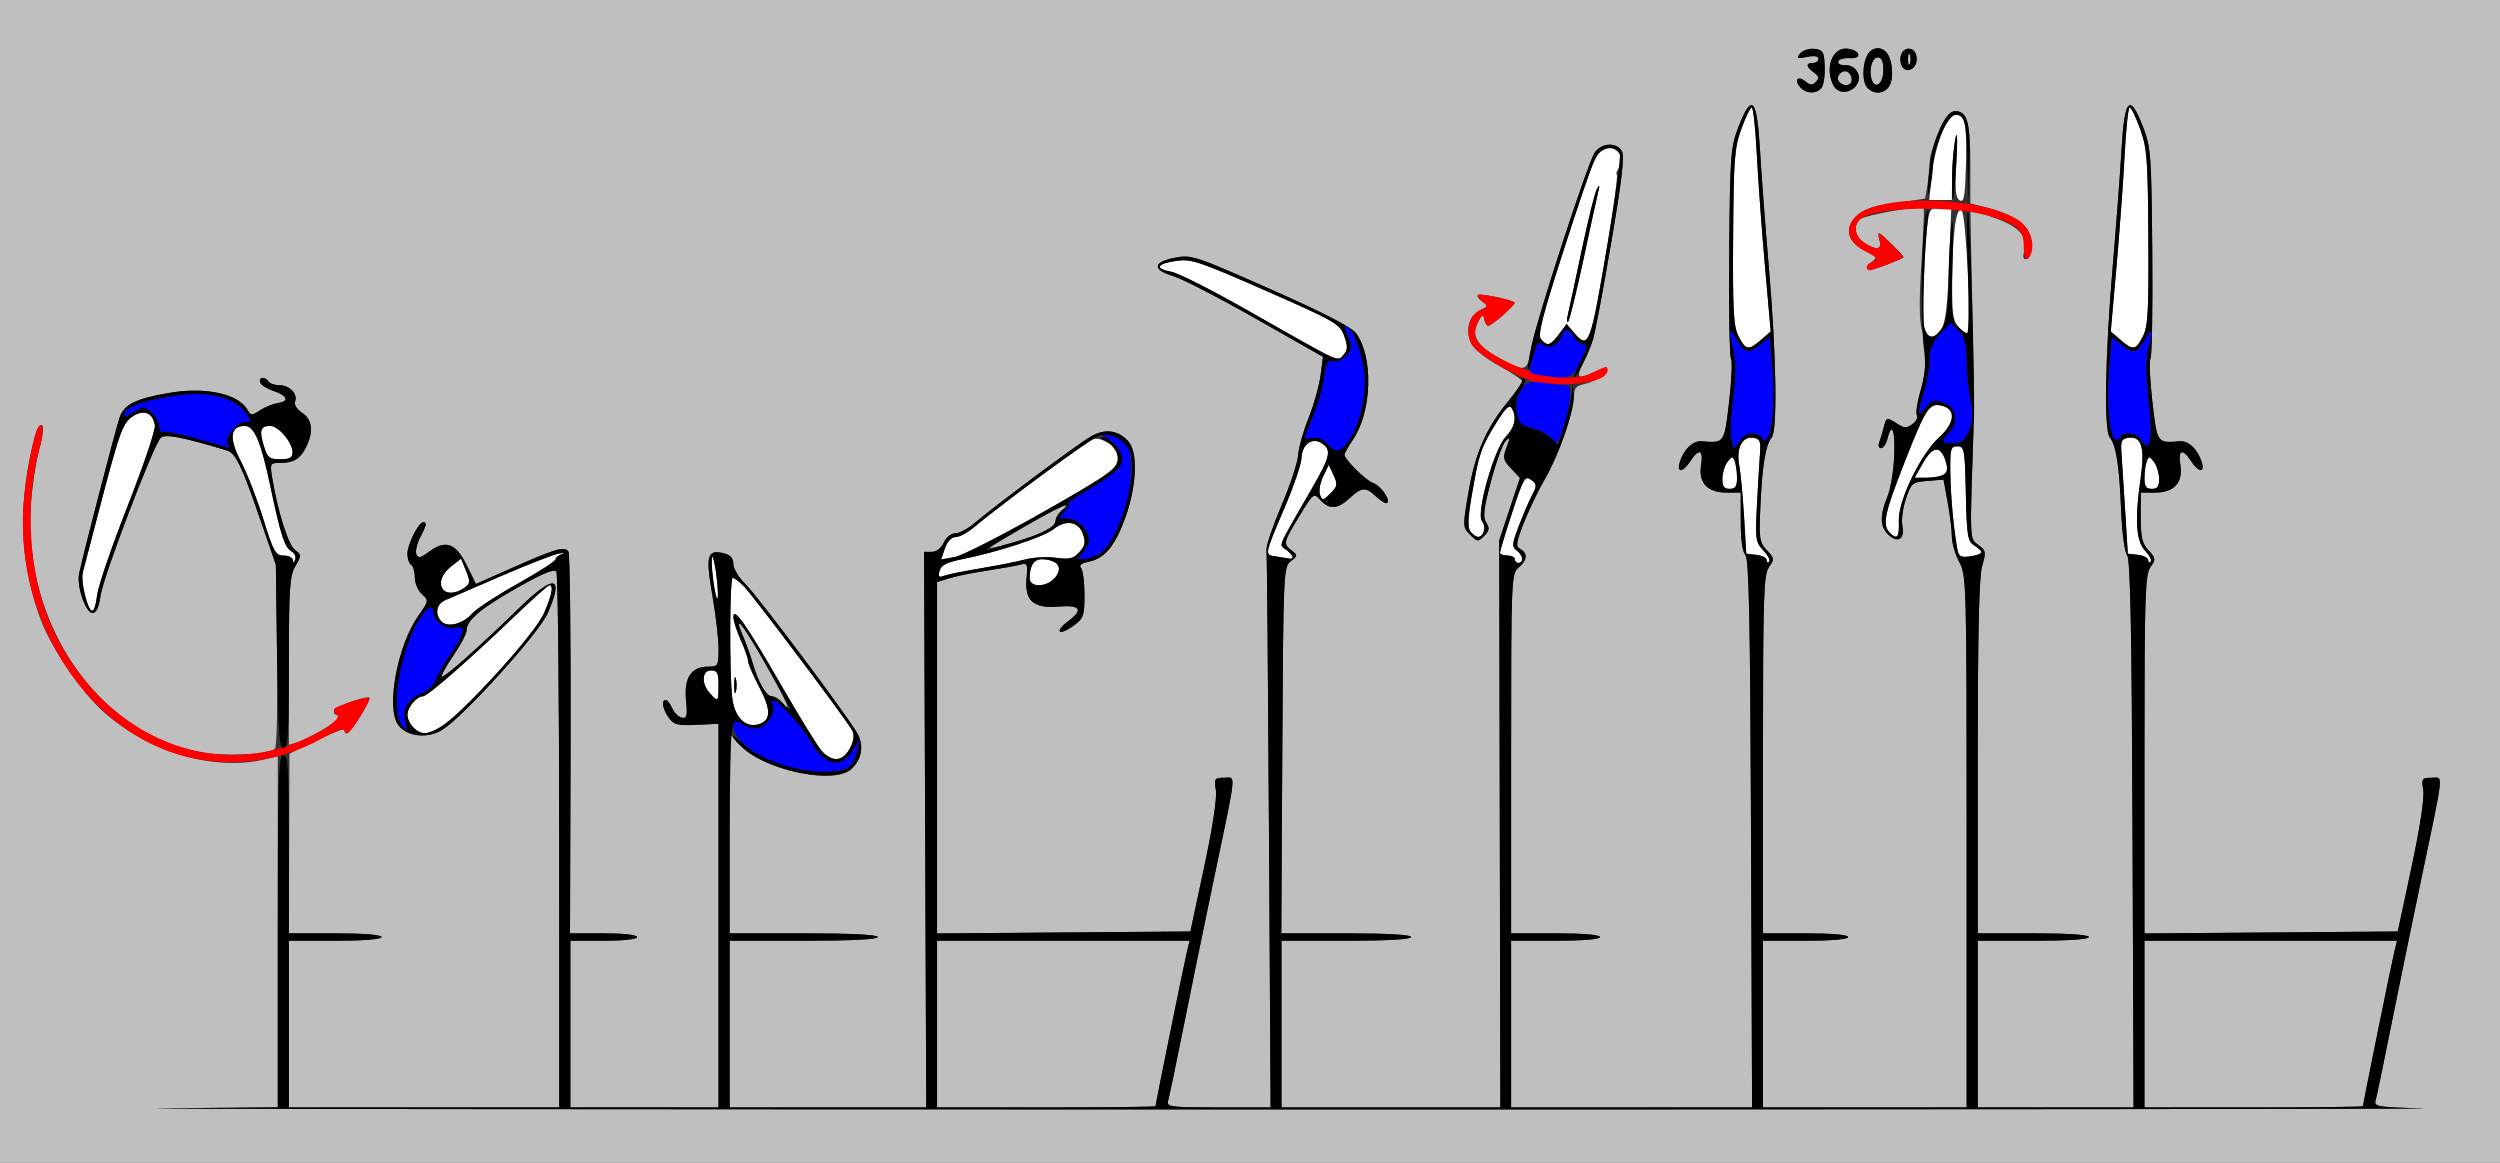 <?xml version="1.0" encoding="UTF-8" standalone="no"?>
<!-- Created with Inkscape (http://www.inkscape.org/) -->

<svg
   xmlns:dc="http://purl.org/dc/elements/1.1/"
   xmlns:cc="http://creativecommons.org/ns#"
   xmlns:rdf="http://www.w3.org/1999/02/22-rdf-syntax-ns#"
   xmlns:svg="http://www.w3.org/2000/svg"
   xmlns="http://www.w3.org/2000/svg"
   version="1.1"
   width="675"
   height="314"
   id="svg2">
  <rect width="100%" height="100%" fill="#333333" stroke="none"/>
  <defs
     id="defs6" />
  <g
     id="g2987">
    <path
       d="m 221.852,202.75 c -1.098,-1.238 -5.902,-9.029 -10.674,-17.314 -9.733,-16.898 -13.191,-21.844 -13.155,-18.821 0.012,1.037 0.912,3.846 2,6.244 1.088,2.398 1.978,4.939 1.978,5.648 0,0.709 1.36,3.874 3.022,7.034 3.215,6.113 3.181,8.942 -0.122,9.99 -3.604,1.144 -6.642,-1.904 -7.216,-7.24 C 196.902,181.03 197.013,156 197.827,156 c 0.393,0 1.734,1.012 2.98,2.25 2.403,2.387 27.694,36.037 29.304,38.991 1.344,2.465 -1.53,7.759 -4.213,7.759 -1.127,0 -2.949,-1.012 -4.047,-2.25 z m -23.162,-19.5 c -0.252,-0.963 -0.457,-0.175 -0.457,1.75 0,1.925 0.206,2.712 0.457,1.75 0.252,-0.963 0.252,-2.538 0,-3.5 z m -87.118,13.179 C 110.707,195.564 110,194.021 110,193 c 0,-2.024 2.505,-5 4.208,-5 1.214,0 12.209,-9.611 24.882,-21.75 4.737,-4.537 8.905,-8.25 9.261,-8.25 1.197,0 0.663,2.712 -1.502,7.623 -1.36,3.085 -6.189,9.197 -13.141,16.633 -14.162,15.148 -18.43,17.88 -22.137,14.173 z m 80.084,-9.257 C 189.29,184.558 189.489,181 192,181 c 1.667,0 2,0.667 2,4 0,4.571 -0.095,4.658 -2.345,2.171 z m -72.408,-19.325 c -1.954,-1.954 -1.464,-4.799 1.003,-5.821 1.238,-0.512 8.1,-3.473 15.25,-6.58 7.15,-3.107 14.125,-5.812 15.5,-6.011 1.375,-0.199 1.712,-0.121 0.75,0.175 -0.963,0.296 -1.75,0.929 -1.75,1.408 0,0.479 -4.612,3.451 -10.25,6.606 -5.638,3.155 -11.15,6.761 -12.25,8.015 -2.458,2.801 -6.563,3.9 -8.253,2.209 z m -96.292,-7.016 c -0.617,-2.293 -0.892,-5.106 -0.611,-6.25 0.281,-1.144 2.757,-10.609 5.501,-21.032 4.353,-16.535 5.333,-19.202 7.691,-20.92 3.125,-2.277 5.756,-1.331 6.289,2.26 0.178,1.201 -3.148,11.018 -7.392,21.815 -4.244,10.797 -7.936,21.58 -8.204,23.963 -0.616,5.466 -1.83,5.527 -3.274,0.164 z m 169.584,-4.369 c -0.387,-3.096 -0.496,-5.838 -0.242,-6.091 0.254,-0.254 0.778,2.072 1.165,5.168 0.387,3.096 0.496,5.838 0.242,6.091 -0.254,0.254 -0.778,-2.072 -1.165,-5.168 z m -72.872,2.872 c -1.457,-1.457 -0.527,-4.298 2.077,-6.346 l 2.744,-2.158 1.341,3.287 c 1.196,2.931 1.149,3.428 -0.435,4.586 -1.918,1.402 -4.655,1.704 -5.727,0.632 z M 278,156.082 c 0,-4.59 2.172,-6.104 6.418,-4.475 C 287.909,152.947 284.755,158 280.429,158 278.701,158 278,157.446 278,156.082 z m -24.323,-1.953 c 0.403,-1.542 1.887,-2.302 6.177,-3.163 9.691,-1.946 21.844,-5.939 24.548,-8.067 3.426,-2.695 6.798,-2.138 8.01,1.321 0.762,2.174 0.566,3.147 -0.977,4.852 -1.614,1.783 -2.649,2.034 -6.324,1.53 -2.417,-0.331 -6.171,-0.124 -8.342,0.461 -2.171,0.585 -7.62,1.668 -12.108,2.408 -4.488,0.74 -8.915,1.647 -9.837,2.016 -1.317,0.527 -1.563,0.235 -1.146,-1.359 z M 79.079,151.25 C 79.036,150.562 77.91,150 76.578,150 74.385,150 73.864,149.063 71.084,140.113 69.394,134.675 66.664,127.662 65.015,124.529 61.757,118.334 62.131,115 66.086,115 c 2.582,0 4.375,4.225 6.913,16.294 2.757,13.109 3.863,16.53 5.669,17.541 0.874,0.489 1.342,1.514 1.04,2.278 -0.381,0.96 -0.575,1.003 -0.629,0.138 z M 409,151 c 0,-0.55 -0.9,-1 -2,-1 -1.1,0 -2,-0.362 -2,-0.805 0,-0.443 1.486,-5.339 3.302,-10.881 3.023,-9.223 3.452,-9.967 5.071,-8.783 1.619,1.184 1.641,1.541 0.254,4.224 -0.833,1.612 -2.442,5.364 -3.576,8.338 -1.815,4.763 -1.881,5.54 -0.556,6.518 C 411.197,149.866 411.514,152 410,152 c -0.55,0 -1,-0.45 -1,-1 z m 68,0.233 c 0,-0.605 -1.238,-1.243 -2.75,-1.417 L 471.5,149.5 470.884,139.373 c -0.339,-5.57 -0.92,-11.751 -1.293,-13.736 -0.863,-4.601 0.771,-7.868 3.726,-7.447 1.889,0.269 2.142,0.848 1.88,4.311 -0.167,2.2 -0.535,8.438 -0.819,13.862 -0.482,9.21 -0.368,10.02 1.723,12.246 1.232,1.311 1.938,2.686 1.569,3.054 C 477.302,152.032 477,151.838 477,151.233 z m 103,0 c 0,-0.605 -1.238,-1.243 -2.75,-1.417 L 574.5,149.5 573.798,138 c -0.386,-6.325 -0.836,-13.3 -1,-15.5 -0.258,-3.461 -0.004,-4.042 1.884,-4.311 3.491,-0.497 4.482,2.617 3.342,10.503 -1.668,11.535 -1.334,17.349 1.147,19.99 1.194,1.271 1.869,2.612 1.5,2.981 C 580.302,152.032 580,151.838 580,151.233 z M 255.137,148.038 C 255.806,146.117 256.882,145 258.063,145 c 1.027,0 3.346,-1.273 5.152,-2.829 3.765,-3.243 25.975,-19.973 29.912,-22.532 2.187,-1.422 3.071,-1.506 5.274,-0.502 3.951,1.8 4.547,5.701 1.267,8.286 -5.438,4.285 -38.315,22.319 -41.879,22.973 l -3.711,0.68 1.059,-3.038 z m 89.517,2.236 c -3.341,-0.5 -3.434,0.029 2.425,-13.774 2.334,-5.5 4.284,-11.301 4.333,-12.89 0.109,-3.565 2.812,-5.589 5.339,-3.998 2.88,1.814 2.528,3.491 -2.602,12.388 -9.599,16.647 -8.876,14.929 -6.898,16.41 1.787,1.339 2.349,2.71 1,2.44 -0.412,-0.082 -2.031,-0.342 -3.597,-0.576 z m 183.886,-1.694 c -0.993,-5.001 -1.888,-14.619 -1.961,-21.08 -0.072,-6.36 0.104,-7 1.921,-7 1.881,0 2.017,0.76 2.28,12.76 0.251,11.441 0.484,12.887 2.25,13.991 2.733,1.707 2.469,2.449 -1.054,2.966 -2.452,0.36 -3.102,0.05 -3.437,-1.637 z m -131.464,-4.989 c -0.897,-1.081 -0.801,-3.53 0.413,-10.529 1.866,-10.757 2.342,-12.132 6.569,-19.003 2.333,-3.792 3.451,-4.863 4.064,-3.895 1.502,2.369 0.936,5.165 -1.577,7.788 -3.142,3.279 -8.063,20.719 -6.409,22.712 1.171,1.41 0.508,4.335 -0.983,4.335 -0.5,0 -1.435,-0.634 -2.078,-1.409 z M 510.2,143.8 c -2.035,-2.035 -1.382,-5.184 3.827,-18.475 6.036,-15.402 6.854,-16.644 10.367,-15.762 3.78,0.949 3.437,4.633 -0.791,8.48 -5.057,4.602 -11.134,17.177 -10.924,22.605 0.174,4.489 -0.406,5.225 -2.479,3.152 z M 356.399,133.596 c -0.374,-0.974 0.006,-3.194 0.844,-4.933 l 1.523,-3.163 1.297,2.792 c 1.159,2.495 1.069,3.021 -0.844,4.933 -1.986,1.986 -2.19,2.013 -2.82,0.371 z M 465.032,129.25 c 0.018,-1.512 0.639,-3.551 1.382,-4.529 1.213,-1.599 1.413,-1.616 1.968,-0.168 0.34,0.886 0.618,2.924 0.618,4.529 0,2.252 -0.457,2.918 -2,2.918 -1.523,0 -1.992,-0.656 -1.968,-2.75 z M 579,129.082 c 0,-1.605 0.278,-3.643 0.618,-4.529 0.555,-1.448 0.755,-1.43 1.968,0.168 0.742,0.979 1.364,3.017 1.382,4.529 0.024,2.094 -0.445,2.75 -1.968,2.75 -1.543,0 -2,-0.667 -2,-2.918 z m -59.78,-4.094 c 2.597,-4.571 4.682,-4.785 6.069,-0.622 1.142,3.428 -0.14,4.596 -5.069,4.619 l -3.28,0.015 2.28,-4.012 z M 71.211,120.335 C 69.931,116.167 70.32,115 72.986,115 75.21,115 79,119.497 79,122.135 79,123.582 78.253,124 75.668,124 c -2.966,0 -3.456,-0.403 -4.457,-3.665 z M 356.941,95.108 c -1.941,-1.04 -11.126,-6.21 -20.411,-11.488 -9.285,-5.278 -18.378,-9.877 -20.206,-10.22 -4.642,-0.871 -4.142,-2.156 1.146,-2.949 4.116,-0.617 6.044,0.021 24.345,8.066 18.791,8.26 19.942,8.923 21.112,12.158 0.966,2.671 0.973,3.739 0.032,4.873 -1.535,1.85 -1.78,1.832 -6.019,-0.44 z M 469.425,90.854 c -1.381,-2.67 -1.605,-6.712 -1.482,-26.75 0.13,-21.225 0.355,-24.184 2.235,-29.354 1.15,-3.163 2.411,-5.75 2.802,-5.75 0.392,0 1.007,5.737 1.367,12.75 0.36,7.013 1.352,20.625 2.204,30.25 l 1.549,17.5 -2.606,2.25 c -3.421,2.954 -4.133,2.849 -6.07,-0.896 z M 572.506,91.75 569.9,89.5 571.449,72 c 0.852,-9.625 1.844,-23.238 2.204,-30.25 0.36,-7.013 0.976,-12.75 1.367,-12.75 0.392,0 1.653,2.587 2.802,5.75 1.88,5.17 2.105,8.13 2.235,29.354 0.123,20.038 -0.101,24.08 -1.482,26.75 -1.937,3.745 -2.648,3.85 -6.07,0.896 z M 416.067,91.581 c -0.93,-1.121 0.335,-6.111 6.021,-23.75 C 430.607,41.402 431.231,40 434.458,40 c 2.739,0 4.357,3.313 2.633,5.39 -0.591,0.712 -0.836,1.532 -0.545,1.823 0.291,0.291 -0.858,8.8 -2.553,18.908 -4.577,27.293 -5.012,28.426 -9.083,23.629 l -1.91,-2.25 -2.084,2.75 c -2.365,3.12 -3.18,3.344 -4.85,1.331 z M 427.562,69.891 C 429.492,60.876 431.302,52.6 431.583,51.5 c 0.396,-1.545 0.301,-1.659 -0.417,-0.5 -0.511,0.825 -2.343,8.212 -4.071,16.417 -1.728,8.204 -3.42,16.079 -3.759,17.5 -0.34,1.421 -0.318,2.309 0.049,1.974 0.367,-0.335 2.246,-7.985 4.176,-17 z M 519.547,88.33 C 518.888,85.707 519.609,65.627 520.59,59.25 521.021,56.452 521.491,56 523.97,56 l 2.879,0 -0.578,15.25 c -0.412,10.873 -0.997,15.896 -2.04,17.5 -1.957,3.012 -3.867,2.841 -4.685,-0.42 z m 9.108,-0.159 c -1.331,-1.471 -1.638,-3.87 -1.567,-12.25 0.11,-13.097 1.031,-20.114 2.511,-19.142 C 530.894,57.629 532.385,90 531.128,90 c -0.45,0 -1.563,-0.823 -2.473,-1.829 z m 0.438,-34.111 c -1.117,-0.693 -1.296,-2.902 -0.871,-10.716 0.347,-6.359 0.246,-8.428 -0.285,-5.844 -0.452,2.2 -0.848,6.812 -0.88,10.25 L 527,54 l -3.05,0 -3.05,0 0.627,-6.25 c 0.844,-8.408 4.115,-16.75 6.569,-16.75 2.532,0 3.042,2.69 2.695,14.216 -0.242,8.051 -0.534,9.567 -1.699,8.844 z"
       id="path2997"
       style="fill:#fefefe" />
    <path
       d="M 0,157 0,0 337.5,0 675,0 l 0,157 0,157 -337.5,0 L 0,314 0,157 z m 654.192,142.252 c -12.037,-0.281 -13.259,-0.475 -12.8,-2.032 0.28,-0.946 2.082,-9.596 4.006,-19.221 1.923,-9.625 5.571,-27.4 8.106,-39.5 6.563,-31.33 6.265,-28.5 2.996,-28.5 -2.577,0 -2.725,0.225 -2.215,3.37 0.333,2.054 -0.904,10.157 -3.169,20.75 L 647.399,251.5 613.2,251.763 579,252.026 l 0,-48.291 c 0,-42.735 0.185,-48.555 1.607,-50.585 1.503,-2.146 1.471,-2.439 -0.5,-4.537 C 578.398,146.795 578,145.108 578,139.686 L 578,133 l 3.845,0 c 5.173,0 7.631,-2.682 6.852,-7.477 -0.669,-4.122 0.576,-4.561 2.895,-1.023 2.039,3.112 3.776,3.264 2.857,0.25 -1.037,-3.404 -3.537,-5.793 -5.865,-5.606 -6.229,0.5 -6.133,0.638 -7.448,-10.669 -0.673,-5.789 -0.899,-11.049 -0.503,-11.69 0.396,-0.641 0.611,-13.659 0.478,-28.93 -0.227,-26.067 -0.379,-28.119 -2.487,-33.56 -3.619,-9.343 -5.004,-7.868 -5.824,6.205 -0.385,6.6 -1.454,20.775 -2.376,31.5 -2.029,23.607 -2.385,44.098 -0.8,46.088 1.742,2.187 2.571,7.443 3.06,19.39 0.258,6.321 0.951,11.582 1.632,12.403 0.882,1.062 1.255,20.236 1.464,75.272 L 576.062,299 555.031,299 534,299 l 0,-22.5 0,-22.5 15,0 c 9.333,0 15,-0.378 15,-1 0,-0.622 -5.667,-1 -15,-1 l -15,0 0,-47.634 c 0,-33.915 0.342,-48.777 1.189,-51.603 1.098,-3.664 1.017,-4.099 -1.052,-5.66 -2.405,-1.814 -2.344,0.04 -1.165,-35.103 0.046,-1.375 -0.152,-14.342 -0.44,-28.816 l -0.524,-26.316 2.246,0.621 c 10.286,2.845 13.727,5.845 12.204,10.643 C 546.132,69.159 546.315,70 546.865,70 c 1.519,0 2.194,-3.164 1.346,-6.317 -0.848,-3.156 -5.27,-5.998 -11.961,-7.687 L 532,54.923 532,44.396 C 532,33.124 531.112,30 527.91,30 c -1.488,0 -2.664,1.456 -4.465,5.529 -1.345,3.041 -2.45,6.753 -2.456,8.25 -0.006,1.497 -0.276,4.324 -0.6,6.282 l -0.589,3.561 -8.122,1.184 c -6.255,0.912 -8.676,1.738 -10.532,3.594 -3.307,3.307 -2.321,7.072 2.445,9.345 3.211,1.531 3.377,1.805 1.797,2.961 -2.968,2.17 -0.734,2.592 4.052,0.764 C 511.948,70.512 514,69.599 514,69.441 514,68.943 507.87,63 507.356,63 c -0.27,0 -0.205,0.9 0.144,2 0.78,2.456 -1.122,2.653 -4.277,0.443 -2.491,-1.745 -2.901,-4.636 -0.893,-6.302 1.304,-1.082 16.443,-3.76 17.068,-3.019 0.175,0.208 -0.101,6.902 -0.615,14.877 -0.645,10.027 -0.601,15.615 0.142,18.116 1.499,5.04 1.342,10.624 -0.47,16.725 -0.85,2.862 -1.255,5.674 -0.9,6.248 0.355,0.574 -0.187,1.661 -1.205,2.414 -1.571,1.163 -2.184,1.153 -4.065,-0.067 -2.888,-1.872 -2.964,-1.852 -3.673,0.971 -0.332,1.324 -0.879,3.124 -1.215,4 -0.336,0.876 -0.122,1.593 0.477,1.593 0.598,0 1.37,-1.125 1.715,-2.5 1.214,-4.839 2.155,-2.42 1.847,4.75 -0.171,3.987 -1.015,8.923 -1.874,10.968 -2.085,4.961 -1.969,8.104 0.375,10.225 2.561,2.317 4.415,1.066 3.702,-2.498 -0.309,-1.547 0.123,-4.824 0.961,-7.283 1.454,-4.267 1.719,-4.486 5.835,-4.816 l 4.312,-0.346 1.127,6.115 c 0.62,3.363 1.127,7.528 1.127,9.254 0,1.726 0.9,4.818 2,6.87 1.947,3.632 2,5.642 2,75.496 L 531,299 l -27.5,0 -27.5,0 0,-22.5 0,-22.5 11.5,0 c 7,0 11.5,-0.391 11.5,-1 0,-0.609 -4.5,-1 -11.5,-1 l -11.5,0 0,-48.277 c 0,-42.723 0.185,-48.541 1.607,-50.572 1.506,-2.15 1.47,-2.44 -0.569,-4.61 -2.006,-2.135 -2.14,-3.087 -1.72,-12.178 0.507,-10.969 1.376,-16.163 3.057,-18.274 1.585,-1.99 1.229,-22.481 -0.8,-46.088 -0.922,-10.725 -1.991,-24.9 -2.376,-31.5 -0.82,-14.073 -2.205,-15.548 -5.824,-6.205 -2.107,5.441 -2.259,7.492 -2.487,33.56 -0.133,15.271 0.082,28.289 0.478,28.93 0.396,0.641 0.169,5.901 -0.503,11.69 -1.314,11.306 -1.218,11.169 -7.448,10.669 -2.328,-0.187 -4.828,2.203 -5.865,5.606 -0.918,3.014 0.818,2.862 2.857,-0.25 2.319,-3.539 3.563,-3.099 2.895,1.023 -0.778,4.796 1.679,7.477 6.852,7.477 l 3.845,0 0,7.8 c 0,4.907 0.464,8.263 1.25,9.05 0.972,0.972 1.312,17.678 1.531,75.2 L 473.062,299 440.531,299 408,299 l 0,-22.5 0,-22.5 12,0 c 7.333,0 12,-0.389 12,-1 0,-0.611 -4.667,-1 -12,-1 l -12,0 0,-48.51 c 0,-47.272 0.051,-48.553 2,-50.222 2.381,-2.039 2.56,-3.855 0.493,-5.012 -1.306,-0.731 -1.183,-1.668 0.924,-7.045 1.337,-3.411 3.922,-8.791 5.745,-11.957 3.74,-6.494 7.838,-18.132 7.838,-22.261 0,-2.19 0.555,-2.858 2.75,-3.307 3.147,-0.644 7.034,-3.237 6.161,-4.11 -0.322,-0.322 -2.037,0.138 -3.811,1.023 -4.09,2.04 -4.678,1.418 -2.549,-2.699 2.625,-5.076 3.248,-7.773 7.456,-32.277 2.847,-16.575 3.652,-23.392 2.926,-24.75 -1.367,-2.554 -5.469,-2.374 -7.359,0.324 -1.813,2.589 -16.096,46.471 -17.03,52.323 -1.108,6.941 -1.592,7.138 -8.374,3.41 -6.528,-3.589 -8.13,-6.319 -5.988,-10.201 1.067,-1.934 1.279,-1.997 1.598,-0.479 0.202,0.963 0.672,1.732 1.044,1.709 1.042,-0.063 7.61,-5.869 7.114,-6.289 -0.939,-0.797 -9.403,-2.538 -9.904,-2.038 -0.292,0.292 0.248,1.1 1.2,1.796 1.601,1.171 1.555,1.346 -0.623,2.338 -2.963,1.35 -4.074,5.509 -2.392,8.953 0.744,1.523 3.903,4.057 7.531,6.041 3.438,1.88 6.25,3.778 6.25,4.219 0,0.441 -1.746,2.915 -3.881,5.497 -5.838,7.065 -8.858,14.004 -10.634,24.435 -1.575,9.247 -1.567,9.45 0.452,11.468 1.95,1.95 2.144,1.967 3.79,0.321 1.407,-1.407 1.511,-2.092 0.552,-3.628 -0.949,-1.52 -0.691,-3.734 1.313,-11.234 1.373,-5.137 3.147,-9.995 3.942,-10.795 1.263,-1.27 1.295,-1.052 0.25,1.716 -1.078,2.855 -0.958,3.425 1.207,5.73 l 2.404,2.559 -2.803,8.433 -2.803,8.433 0.155,76.542 L 405.099,299 375.549,299 346,299 l 0,-22.5 0,-22.5 17.5,0 c 11,0 17.5,-0.371 17.5,-1 0,-0.629 -6.509,-1 -17.527,-1 l -17.527,0 0.277,-49.457 c 0.27,-48.107 0.332,-49.5 2.277,-51 1.891,-1.459 1.905,-1.617 0.25,-2.903 -2.345,-1.823 -2.264,-2.179 2.129,-9.391 3.755,-6.165 3.833,-6.224 5.62,-4.25 2.411,2.664 4.646,2.523 7.907,-0.498 3.3,-3.059 4.322,-3.105 7.276,-0.329 1.271,1.194 2.568,1.913 2.884,1.597 0.89,-0.89 -1.854,-4.725 -3.83,-5.352 -1.838,-0.583 -7.722,-6.385 -7.73,-7.621 -0.003,-0.388 1.034,-2.237 2.305,-4.108 5.131,-7.561 5.56,-22.291 0.836,-28.686 -1.257,-1.701 -8.631,-5.504 -23.082,-11.902 -20.583,-9.113 -21.378,-9.374 -25.899,-8.5 -5.918,1.144 -6.087,3.261 -0.396,4.941 2.348,0.693 12.408,5.882 22.356,11.531 l 18.088,10.271 -0.673,5.077 c -0.37,2.792 -1.833,7.974 -3.249,11.515 -1.417,3.541 -2.678,8.042 -2.802,10.002 -0.125,1.96 -2.146,8.064 -4.492,13.564 -2.346,5.5 -4.163,10.9 -4.037,12 0.125,1.1 0.425,35.413 0.665,76.25 l 0.438,74.25 -14.098,0 c -12.957,0 -14.056,-0.142 -13.58,-1.75 0.285,-0.963 2.092,-9.625 4.015,-19.25 1.923,-9.625 5.571,-27.4 8.106,-39.5 6.563,-31.33 6.265,-28.5 2.996,-28.5 -2.577,0 -2.725,0.225 -2.215,3.37 0.333,2.054 -0.904,10.157 -3.169,20.75 L 321.399,251.5 287.2,251.763 253,252.026 l 0,-47.436 0,-47.436 3.25,-1.015 c 1.788,-0.558 6.4,-1.493 10.25,-2.076 3.85,-0.584 7.914,-1.314 9.032,-1.622 1.845,-0.509 1.996,-0.183 1.64,3.549 -0.59,6.184 1.791,8.343 8.576,7.781 6.056,-0.502 6.897,0.863 2.503,4.064 -1.511,1.101 -2.447,2.303 -2.079,2.671 0.368,0.368 2.01,-0.321 3.648,-1.533 2.74,-2.026 2.979,-2.693 2.984,-8.338 0.003,-3.375 -0.409,-6.641 -0.916,-7.258 -0.633,-0.771 0.031,-1.312 2.125,-1.731 4.289,-0.858 7.179,-4.41 9.931,-12.205 2.986,-8.457 3.304,-17.404 0.72,-20.259 -2.821,-3.117 -6.367,-3.557 -10.243,-1.27 -3.794,2.239 -26.131,18.885 -31.208,23.258 -1.807,1.556 -4.179,2.829 -5.271,2.829 -1.149,0 -2.467,1.055 -3.126,2.5 -0.686,1.506 -1.97,2.5 -3.229,2.5 L 249.5,148.999 249.792,224 250.084,299 223.542,299 197,299 l 0,-22.5 0,-22.5 20,0 c 12.667,0 20,-0.367 20,-1 0,-0.633 -7.333,-1 -20,-1 l -20,0 0,-26.9 0,-26.9 3.25,3.24 c 6.673,6.653 24.854,10.489 29.555,6.236 2.807,-2.54 3.503,-6.187 1.801,-9.435 C 229.393,194.021 204.573,160.884 201.089,157.499 199.39,155.849 198,153.495 198,152.268 c 0,-1.562 -0.771,-2.424 -2.573,-2.876 -4.49,-1.127 -4.954,0.575 -3.089,11.336 0.932,5.375 1.687,11.91 1.678,14.522 -0.015,4.55 -0.136,4.75 -2.861,4.75 -4.522,0 -6.504,3.016 -5.927,9.018 0.411,4.277 0.235,5.026 -1.12,4.772 -0.884,-0.166 -2.052,-1.312 -2.595,-2.546 -0.543,-1.234 -1.33,-2.244 -1.75,-2.244 -1.261,0 -0.863,2.411 0.785,4.765 1.347,1.923 2.321,2.174 7.5,1.935 L 194,195.425 l 0,51.788 0,51.788 -20,0 -20,0 0,-22.5 0,-22.5 9,0 c 5.333,0 9,-0.407 9,-1 0,-0.593 -3.683,-1 -9.049,-1 l -9.049,0 0.152,-50.929 c 0.084,-28.011 -0.172,-51.453 -0.568,-52.094 -0.978,-1.583 -3.312,-0.92 -14.986,4.259 l -10,4.436 -2.5,-5.086 c -2.922,-5.945 -5.686,-6.933 -10.152,-3.632 -2.367,1.75 -2.978,1.871 -3.436,0.678 -0.306,-0.798 0.151,-2.819 1.016,-4.492 1.763,-3.409 1.909,-4.143 0.822,-4.134 -1.258,0.011 -4.25,6.006 -4.25,8.516 0,1.298 0.45,2.638 1,2.978 0.55,0.34 1,1.872 1,3.404 0,1.532 0.864,3.568 1.921,4.524 1.885,1.706 1.866,1.816 -1.006,5.905 -5.613,7.991 -8.705,24.665 -5.439,29.328 2.266,3.236 7.902,3.886 11.957,1.38 5.678,-3.509 26.046,-26.026 28.42,-31.419 4.527,-10.283 1.895,-10.772 -7.707,-1.432 -11.344,11.034 -20.313,18.976 -20.838,18.451 -0.255,-0.255 1.146,-2.804 3.114,-5.665 1.968,-2.861 3.578,-5.948 3.578,-6.86 0,-2.691 3.901,-5.93 13.988,-11.616 6.625,-3.734 9.714,-4.994 10.235,-4.174 0.411,0.645 0.753,33.461 0.762,72.923 L 151,299 l -36.5,0 -36.5,0 0,-22.5 0,-22.5 12.5,0 c 7.667,0 12.5,-0.387 12.5,-1 0,-0.613 -4.833,-1 -12.5,-1 l -12.5,0 0.073,-24.25 0.073,-24.25 7.427,-3.657 C 89.658,197.832 93,196.595 93,197.093 93,197.592 93.341,198 93.757,198 c 0.853,0 6.525,-9.051 6,-9.576 -0.711,-0.711 -9.174,2.324 -9.539,3.421 -0.212,0.635 0.129,1.155 0.757,1.155 0.628,0 0.891,0.407 0.583,0.905 -0.738,1.195 -8.453,5.652 -11.309,6.535 l -2.25,0.695 0,-22.663 c 0,-19.783 0.222,-23.042 1.75,-25.642 1.677,-2.854 1.673,-3.035 -0.096,-4.335 -1.776,-1.305 -4.614,-10.229 -6.12,-19.245 -0.678,-4.058 -0.597,-4.25 1.796,-4.25 3.861,0 5.613,-0.99 7.207,-4.072 2.191,-4.237 1.841,-7.635 -0.977,-9.481 -1.428,-0.936 -2.211,-2.195 -1.888,-3.036 C 80.454,106.376 78.173,104 75.437,104 74.161,104 72.84,103.55 72.5,103 c -0.89,-1.439 -2.743,-1.234 -2.258,0.25 0.225,0.688 1.767,1.7 3.427,2.25 3.85,1.276 4.533,2.901 1.405,3.343 -1.335,0.188 -3.52,1.059 -4.857,1.935 -2.237,1.466 -2.505,1.458 -3.373,-0.093 -2.445,-4.368 -11.345,-6.296 -21.218,-4.594 -8.99,1.549 -12.089,3.087 -13.325,6.612 C 31.234,115.744 22.118,150.93 21.343,155 c -0.651,3.418 1.81,10.5 3.649,10.5 1.005,0 1.7,-1.515 2.156,-4.702 0.728,-5.092 14.214,-40.503 16.203,-42.545 1.143,-1.173 5.556,-0.345 17.91,3.36 2.36,0.708 3.988,4.079 8.992,18.614 l 4.225,12.272 0.326,24.384 c 0.179,13.411 -0.073,24.783 -0.56,25.271 -1.618,1.618 -13.948,2.163 -20.445,0.903 -27.433,-5.319 -47.574,-34.788 -45.469,-66.523 0.33,-4.969 1.317,-11.671 2.193,-14.893 1.403,-5.155 1.41,-7.911 0.017,-6.517 -1.319,1.319 -3.72,13.487 -4.217,21.375 -0.634,10.058 1.053,21.171 4.676,30.804 2.999,7.971 11.058,19.718 17.237,25.123 C 40.475,203.131 57.755,208.215 71.25,205.081 l 3.75,-0.871 0,47.38 0,47.38 -31.25,0.279 c -17.188,0.153 116.125,0.287 296.25,0.296 180.125,0.009 321.511,-0.123 314.192,-0.294 z M 253,276.5 l 0,-22.5 34.108,0 34.108,0 -0.693,2.75 C 319.85,259.427 312,298.04 312,298.679 312,298.856 298.725,299 282.5,299 l -29.5,0 0,-22.5 z m 326,0 0,-22.5 34.108,0 34.108,0 -0.693,2.75 C 645.85,259.427 638,298.04 638,298.679 638,298.856 624.725,299 608.5,299 l -29.5,0 0,-22.5 z m -368,-87 c -0.685,-0.825 -1.853,-1.5 -2.597,-1.5 -1.517,0 -3.679,-3.75 -5.189,-9 -0.554,-1.925 -1.734,-5.188 -2.624,-7.25 -3.627,-8.411 0.592,-2.567 8.302,11.5 4.083,7.449 4.754,9.438 2.108,6.25 z m 57.5,-42.71 c 1.1,-0.632 5.784,-3.322 10.408,-5.978 7.883,-4.527 11.1,-5.723 7.616,-2.832 -0.838,0.696 -1.524,1.873 -1.524,2.617 0,1.688 -3.832,3.673 -11.154,5.778 -6.598,1.896 -8.131,2.015 -5.346,0.415 z M 491.798,23.744 c 0.573,-0.691 0.966,-3.278 0.872,-5.75 -0.153,-4.036 -0.433,-4.524 -2.756,-4.794 -1.438,-0.167 -3.156,0.387 -3.872,1.249 -1.128,1.36 -0.903,1.473 1.836,0.926 C 489.894,14.971 491,15.149 491,15.875 491,16.494 490.325,17 489.5,17 c -1.992,0 -1.896,0.987 0.25,2.572 1.37,1.012 1.488,1.559 0.542,2.518 -0.953,0.966 -1.538,0.95 -2.774,-0.075 -2.011,-1.669 -3.2,-0.541 -1.538,1.461 1.534,1.849 4.397,1.98 5.818,0.268 z M 501.393,22.75 c 1.466,-2.339 -0.412,-5.278 -3.301,-5.168 -1.181,0.045 -1.972,-0.405 -1.76,-1 0.213,-0.595 1.605,-0.994 3.093,-0.885 3.367,0.245 2.964,-2.045 -0.447,-2.542 -4.165,-0.607 -6.451,5.223 -3.91,9.971 1.273,2.378 4.727,2.173 6.325,-0.376 z m -4.947,-0.837 c -0.873,-1.412 1.055,-3.339 2.467,-2.467 C 500.499,20.426 500.243,23 498.559,23 c -0.793,0 -1.743,-0.489 -2.113,-1.087 z m 13.496,1.657 c 1.702,-2.051 0.913,-8.645 -1.192,-9.963 -2.716,-1.701 -5.195,0.444 -5.565,4.815 C 502.84,22.505 504.286,25 507,25 c 0.965,0 2.289,-0.644 2.942,-1.43 z m -4.521,-1.914 C 504.462,19.155 505.399,15.5 507,15.5 c 1.041,0 1.5,1.046 1.5,3.417 0,3.546 -2.064,5.382 -3.079,2.739 z M 517.5,16 c 0,-1.561 -0.646,-2.597 -1.753,-2.81 -1.979,-0.381 -3.267,2.013 -2.357,4.384 C 514.344,20.059 517.5,18.851 517.5,16 z m -2.342,0 c 0,-1.375 0.227,-1.938 0.504,-1.25 0.277,0.688 0.277,1.812 0,2.5 -0.277,0.688 -0.504,0.125 -0.504,-1.25 z"
       id="path2995"
       style="fill:#bfbfbf" />
    <path
       d="M 50.634,204.414 C 37.952,201.344 26.376,192.831 18.141,180.519 9.337,167.356 5.322,152.398 6.324,136.5 c 0.497,-7.888 2.898,-20.056 4.217,-21.375 1.393,-1.393 1.386,1.362 -0.017,6.517 -3.829,14.07 -2.715,32.827 2.723,45.857 11.769,28.203 39.541,42.621 64.915,33.703 7.56,-2.657 14.524,-7.161 12.759,-8.251 -0.75,-0.464 -1.01,-1.197 -0.576,-1.63 0.928,-0.928 8.921,-3.388 9.412,-2.897 0.186,0.186 -0.918,2.416 -2.453,4.957 C 94.653,197.772 93,199.168 93,197.019 c 0,-0.54 -2.812,0.565 -6.25,2.454 -11.157,6.132 -23.96,7.883 -36.116,4.941 z M 415.48,103.294 c -4.776,-0.611 -16.807,-7.568 -18.262,-10.56 -1.681,-3.459 -0.572,-7.615 2.392,-8.966 2.178,-0.992 2.224,-1.167 0.623,-2.338 -0.952,-0.696 -1.492,-1.505 -1.2,-1.796 0.501,-0.501 8.964,1.241 9.904,2.038 0.496,0.42 -6.072,6.226 -7.114,6.289 -0.372,0.022 -0.842,-0.747 -1.044,-1.709 -0.318,-1.518 -0.53,-1.454 -1.598,0.479 -2.313,4.19 -0.567,6.802 7.153,10.704 8.862,4.479 18.521,5.783 23.698,3.2 C 433.87,98.719 434,98.698 434,99.974 c 0,3.025 -8.668,4.579 -18.52,3.319 z M 504,72.107 c 0,-0.491 0.787,-1.203 1.75,-1.581 1.431,-0.563 1.069,-1.041 -1.985,-2.623 -4.818,-2.496 -5.887,-6.079 -2.794,-9.371 5.806,-6.18 32.734,-5.76 43.66,0.68 3.171,1.869 4.915,6.203 3.735,9.278 -1.016,2.647 -1.966,1.63 -1.966,-2.106 0,-4.273 -1.675,-5.776 -8.883,-7.973 -10.085,-3.074 -31.144,-2.624 -35.212,0.752 -1.985,1.648 -1.562,4.545 0.917,6.282 3.155,2.21 5.057,2.013 4.277,-0.443 -0.349,-1.1 -0.414,-2 -0.144,-2 0.689,0 6.799,6.183 6.439,6.517 C 513.182,70.084 505.718,73 504.878,73 504.395,73 504,72.598 504,72.107 z"
       id="path2993"
       style="fill:#fe0000" />
    <path
       d="M 216.344,208.001 C 206.123,205.874 198,200.49 198,195.842 c 0,-1.774 0.148,-1.791 2.451,-0.282 1.444,0.946 3.294,1.339 4.501,0.955 2.433,-0.772 4.424,-4.092 3.656,-6.093 -0.717,-1.868 0.812,-1.825 2.382,0.067 0.68,0.819 1.704,1.199 2.277,0.845 0.573,-0.354 0.752,-0.175 0.398,0.398 -0.354,0.573 0.006,1.58 0.8,2.239 0.794,0.659 2.603,3.177 4.02,5.595 4.231,7.219 8.324,8.34 11.621,3.184 l 2.078,-3.25 -0.658,3 c -0.362,1.65 -1.191,3.542 -1.842,4.204 -1.648,1.675 -8.38,2.33 -13.34,1.298 z M 108.035,195.066 c -2.458,-4.592 0.34,-20.083 4.985,-27.599 2.199,-3.558 3.98,-4.507 3.98,-2.122 0,2.313 3.665,4.896 5.928,4.178 3.071,-0.975 2.636,1.433 -1.289,7.138 -1.848,2.687 -3.681,5.895 -4.073,7.129 -0.392,1.234 -2.211,2.87 -4.043,3.635 -3.553,1.485 -5.057,4.317 -4.024,7.574 0.81,2.552 -0.112,2.593 -1.465,0.066 z M 292.345,149.171 C 293.255,148.165 294,146.691 294,145.894 294,143.154 290.944,140 288.288,140 c -2.535,0 -2.554,-0.049 -0.788,-2 0.995,-1.1 1.403,-2.002 0.905,-2.005 -0.498,-0.003 2.064,-1.787 5.693,-3.964 3.629,-2.177 7.167,-4.644 7.862,-5.482 1.831,-2.206 0.472,-6.234 -2.722,-8.075 l -2.737,-1.577 3,0.618 c 4.798,0.988 5.989,2.858 5.901,9.262 -0.082,5.952 -1.339,10.842 -4.583,17.834 -1.828,3.939 -5.096,6.39 -8.521,6.39 -1.46,0 -1.456,-0.168 0.047,-1.829 z m 66.11,-29.221 c -1.236,-1.366 -2.715,-1.943 -4.235,-1.652 -1.851,0.354 -2.194,0.11 -1.65,-1.176 2.935,-6.942 4.333,-11.294 4.95,-15.404 0.584,-3.897 1.033,-4.678 2.431,-4.235 0.999,0.317 2.477,-0.298 3.541,-1.474 1.523,-1.683 1.634,-2.44 0.668,-4.561 -1.424,-3.124 -1.454,-3.75 -0.144,-2.94 1.609,0.995 3.699,6.75 4.388,12.088 0.986,7.631 -3.067,19.791 -7.037,21.114 -0.557,0.186 -1.867,-0.607 -2.911,-1.761 z M 53.099,118.447 c -4.62,-1.308 -8.783,-2.143 -9.25,-1.854 C 43.382,116.882 43,116.261 43,115.214 c 0,-1.047 -0.918,-2.735 -2.041,-3.751 -1.95,-1.765 -2.171,-1.77 -4.987,-0.106 -2.35,1.388 -2.834,1.445 -2.388,0.283 0.721,-1.879 4.288,-3.2 12.583,-4.662 9.42,-1.659 17.378,0.152 20.307,4.622 1.478,2.256 1.453,2.399 -0.428,2.399 -2.239,0 -5.572,4.34 -4.573,5.956 0.355,0.574 0.506,1.005 0.336,0.957 -0.17,-0.048 -4.089,-1.158 -8.71,-2.466 z m 414.357,0.234 c -0.36,-1.433 -0.148,-6.407 0.47,-11.054 0.773,-5.81 0.812,-9.803 0.123,-12.788 -1.439,-6.242 -1.287,-6.742 0.939,-3.09 2.319,3.804 2.893,3.917 6.286,1.248 l 2.545,-2.002 0.715,8.582 c 0.994,11.935 -0.668,22.252 -2.981,18.509 -1.113,-1.801 -4.343,-1.227 -5.942,1.057 l -1.502,2.144 -0.654,-2.606 z m 110.76,0.293 c -1.332,-2.133 -4.682,-2.648 -5.77,-0.887 -2.314,3.744 -3.975,-6.574 -2.981,-18.509 l 0.715,-8.582 2.545,2.002 c 3.393,2.669 3.967,2.555 6.286,-1.248 2.209,-3.622 2.39,-3.11 0.976,2.75 -0.645,2.67 -0.591,7.192 0.16,13.596 1.211,10.324 0.439,14.673 -1.93,10.879 z m -159.602,-0.849 c -0.959,-1.06 -3.242,-2.209 -5.073,-2.552 -2.825,-0.53 -3.426,-1.146 -3.975,-4.073 -0.459,-2.448 -0.146,-4.213 1.081,-6.085 1.565,-2.388 2.147,-2.579 6.18,-2.026 2.449,0.336 5.127,0.61 5.952,0.61 1.203,0 1.386,0.941 0.928,4.75 -0.314,2.612 -1.197,6.224 -1.96,8.027 -1.357,3.202 -1.428,3.233 -3.133,1.349 z m 106.062,1.217 c -0.28,-0.28 0.381,-1.399 1.468,-2.486 2.884,-2.884 2.117,-6.95 -1.54,-8.161 -2.489,-0.824 -3.153,-0.625 -4.728,1.423 -2.23,2.9 -2.312,1.889 -0.365,-4.527 C 520.33,102.891 521,99.001 521,96.947 c 0,-2.73 0.77,-4.56 2.864,-6.801 l 2.864,-3.065 2.136,2.274 C 530.524,91.122 531,92.885 531,97.265 c 0,3.1 0.45,7.796 1,10.436 1.37,6.579 -0.422,11.726 -4.171,11.975 -1.455,0.097 -2.874,-0.053 -3.154,-0.333 z M 415.75,101.284 c -3.123,-0.473 -3.112,-0.438 -1.679,-5.602 0.827,-2.977 1.348,-3.579 2.368,-2.733 1.708,1.418 4.326,0.368 5.09,-2.042 0.782,-2.463 2.122,-2.427 3.471,0.092 0.589,1.1 1.724,2 2.522,2 1.16,0 1.013,0.904 -0.734,4.5 -2.314,4.762 -3.008,5 -11.038,3.784 z"
       id="path2991"
       style="fill:#0000fe" />
    <path
       d="M 43.75,299.251 75,298.972 75,251.486 C 75,209.943 75.188,204 76.5,204 c 1.292,0 1.5,3.333 1.5,24 l 0,24 12.5,0 c 7.667,0 12.5,0.387 12.5,1 0,0.613 -4.833,1 -12.5,1 l -12.5,0 0,22.5 0,22.5 36.5,0 36.5,0 -0.015,-71.75 c -0.008,-39.462 -0.351,-72.278 -0.762,-72.923 -0.521,-0.819 -3.61,0.44 -10.235,4.174 C 129.901,164.187 126,167.426 126,170.117 c 0,0.912 -1.61,3.999 -3.578,6.86 -1.968,2.861 -3.369,5.41 -3.114,5.665 0.525,0.525 9.494,-7.417 20.838,-18.451 9.602,-9.34 12.234,-8.851 7.707,1.432 -2.374,5.392 -22.742,27.909 -28.42,31.419 -4.055,2.506 -9.691,1.856 -11.957,-1.38 -3.267,-4.664 -0.174,-21.337 5.439,-29.328 2.872,-4.089 2.891,-4.199 1.006,-5.905 C 112.864,159.472 112,157.436 112,155.904 c 0,-1.532 -0.45,-3.064 -1,-3.404 -0.55,-0.34 -1,-1.68 -1,-2.978 0,-2.51 2.992,-8.505 4.25,-8.516 1.086,-0.009 0.94,0.725 -0.822,4.134 -0.865,1.672 -1.322,3.694 -1.016,4.492 0.458,1.193 1.069,1.072 3.436,-0.678 4.466,-3.302 7.229,-2.313 10.152,3.632 l 2.5,5.086 10,-4.436 c 11.674,-5.178 14.008,-5.841 14.986,-4.259 0.396,0.641 0.652,24.083 0.568,52.094 L 153.902,252 l 9.049,0 c 5.366,0 9.049,0.407 9.049,1 0,0.593 -3.667,1 -9,1 l -9,0 0,22.5 0,22.5 20,0 20,0 0,-51.788 0,-51.788 -5.952,0.275 c -5.179,0.239 -6.153,-0.012 -7.5,-1.935 C 178.899,191.411 178.502,189 179.763,189 c 0.42,0 1.207,1.01 1.75,2.244 0.543,1.234 1.711,2.38 2.595,2.546 1.355,0.254 1.531,-0.495 1.12,-4.772 C 184.651,183.016 186.633,180 191.155,180 c 2.725,0 2.846,-0.2 2.861,-4.75 0.009,-2.612 -0.746,-9.147 -1.678,-14.522 -1.865,-10.761 -1.402,-12.463 3.089,-11.336 1.802,0.452 2.573,1.314 2.573,2.876 0,1.227 1.39,3.581 3.089,5.231 3.484,3.385 28.304,36.521 30.517,40.742 1.703,3.248 1.007,6.895 -1.801,9.435 -4.36,3.945 -21.576,0.753 -28.82,-5.343 -1.641,-1.381 -2.984,-2.887 -2.984,-3.345 0,-0.459 1.243,0.409 2.762,1.928 3.855,3.855 13.435,7.255 20.952,7.435 6.93,0.166 8.728,-0.906 9.813,-5.851 l 0.658,-3 -2.078,3.25 c -3.183,4.979 -7.261,4.071 -11.173,-2.487 -3.838,-6.433 -12.005,-14.216 -10.326,-9.841 0.768,2.002 -1.224,5.321 -3.656,6.093 -1.188,0.377 -3.032,0.007 -4.386,-0.88 -2.253,-1.477 -2.358,-1.422 -2.951,1.542 C 197.277,198.867 197,211.894 197,226.125 l 0,25.875 20,0 c 12.667,0 20,0.367 20,1 0,0.633 -7.333,1 -20,1 l -20,0 0,22.5 0,22.5 26.542,0 26.542,0 -0.292,-75 -0.292,-75 2.089,2.8e-4 c 1.259,1.7e-4 2.542,-0.994 3.229,-2.5 0.659,-1.445 1.977,-2.5 3.126,-2.5 1.093,0 3.465,-1.273 5.271,-2.829 5.077,-4.373 27.414,-21.019 31.208,-23.258 3.876,-2.287 7.422,-1.847 10.243,1.27 2.584,2.855 2.266,11.802 -0.72,20.259 -2.752,7.795 -5.642,11.347 -9.931,12.205 -2.094,0.419 -2.758,0.96 -2.125,1.731 0.507,0.617 0.919,3.883 0.916,7.258 -0.005,5.645 -0.244,6.312 -2.984,8.338 -1.638,1.211 -3.28,1.901 -3.648,1.533 -0.368,-0.368 0.567,-1.57 2.079,-2.671 4.394,-3.201 3.553,-4.566 -2.503,-4.064 -6.785,0.563 -9.166,-1.597 -8.576,-7.781 0.356,-3.731 0.205,-4.058 -1.64,-3.549 -1.118,0.309 -5.182,1.039 -9.032,1.622 -3.85,0.584 -8.463,1.518 -10.25,2.076 l -3.25,1.015 0,47.436 0,47.436 34.2,-0.263 34.2,-0.263 3.716,-17.38 c 2.265,-10.593 3.503,-18.696 3.169,-20.75 C 327.775,210.225 327.923,210 330.5,210 c 3.269,0 3.567,-2.83 -2.996,28.5 -2.535,12.1 -6.182,29.875 -8.106,39.5 -1.923,9.625 -3.73,18.288 -4.015,19.25 -0.476,1.608 0.623,1.75 13.58,1.75 l 14.098,0 -0.438,-74.25 c -0.241,-40.837 -0.54,-75.15 -0.665,-76.25 -0.125,-1.1 1.692,-6.5 4.037,-12 2.346,-5.5 4.367,-11.604 4.492,-13.564 0.125,-1.96 1.386,-6.461 2.802,-10.002 1.417,-3.541 2.879,-8.723 3.249,-11.515 l 0.673,-5.077 -18.088,-10.271 c -9.948,-5.649 -20.009,-10.838 -22.356,-11.531 -5.691,-1.68 -5.522,-3.797 0.396,-4.941 4.521,-0.874 5.316,-0.613 25.899,8.5 14.45,6.398 21.825,10.2 23.082,11.902 4.724,6.395 4.295,21.125 -0.836,28.686 -1.27,1.872 -2.307,3.72 -2.305,4.108 0.008,1.237 5.892,7.038 7.73,7.621 1.976,0.627 4.721,4.462 3.83,5.352 -0.315,0.315 -1.613,-0.404 -2.884,-1.597 -2.955,-2.776 -3.976,-2.729 -7.276,0.329 -3.261,3.022 -5.496,3.163 -7.907,0.498 -1.786,-1.974 -1.865,-1.915 -5.62,4.25 -4.393,7.212 -4.474,7.569 -2.129,9.391 1.655,1.286 1.641,1.444 -0.25,2.903 -1.945,1.5 -2.008,2.893 -2.277,51 L 345.946,252 l 17.527,0 C 374.491,252 381,252.371 381,253 c 0,0.629 -6.5,1 -17.5,1 l -17.5,0 0,22.5 0,22.5 29.549,0 29.549,0 -0.155,-76.542 -0.155,-76.542 2.803,-8.433 2.803,-8.433 -2.404,-2.559 c -2.165,-2.305 -2.285,-2.875 -1.207,-5.73 1.045,-2.768 1.013,-2.986 -0.25,-1.716 -0.796,0.8 -2.57,5.658 -3.942,10.795 -2.004,7.5 -2.262,9.713 -1.313,11.234 0.959,1.536 0.855,2.221 -0.552,3.628 -1.646,1.646 -1.839,1.63 -3.79,-0.321 -2.019,-2.019 -2.027,-2.222 -0.452,-11.468 1.776,-10.431 4.797,-17.37 10.634,-24.435 2.134,-2.583 3.881,-5.172 3.881,-5.754 0,-0.582 0.286,-0.772 0.635,-0.422 0.349,0.349 -0.119,1.786 -1.04,3.193 -1.171,1.787 -1.483,3.586 -1.035,5.974 0.529,2.82 1.191,3.532 3.79,4.082 1.732,0.366 4.095,1.533 5.251,2.593 l 2.102,1.927 1.608,-5.285 c 0.884,-2.907 1.783,-6.635 1.998,-8.285 l 0.39,-3 0.15,3.119 c 0.204,4.256 -3.667,15.654 -7.688,22.636 -1.823,3.165 -4.408,8.546 -5.745,11.957 -2.107,5.377 -2.23,6.314 -0.924,7.045 2.067,1.157 1.888,2.973 -0.493,5.012 -1.949,1.669 -2,2.95 -2,50.222 L 408,252 l 12,0 c 7.333,0 12,0.389 12,1 0,0.611 -4.667,1 -12,1 l -12,0 0,22.5 0,22.5 32.531,0 32.531,0 -0.281,-73.95 c -0.218,-57.522 -0.559,-74.228 -1.531,-75.2 C 470.464,149.063 470,145.707 470,140.8 l 0,-7.8 -3.845,0 c -5.173,0 -7.631,-2.682 -6.852,-7.477 0.669,-4.122 -0.576,-4.561 -2.895,-1.023 -2.039,3.112 -3.776,3.264 -2.857,0.25 1.037,-3.404 3.537,-5.793 5.865,-5.606 6.229,0.5 6.133,0.638 7.448,-10.669 0.673,-5.789 0.899,-11.049 0.503,-11.69 -0.396,-0.641 -0.611,-13.659 -0.478,-28.93 0.227,-26.067 0.379,-28.119 2.487,-33.56 3.619,-9.343 5.004,-7.868 5.824,6.205 0.385,6.6 1.454,20.775 2.376,31.5 2.029,23.607 2.385,44.098 0.8,46.088 -1.681,2.111 -2.55,7.306 -3.057,18.274 -0.42,9.091 -0.286,10.043 1.72,12.178 2.039,2.17 2.075,2.46 0.569,4.61 C 476.185,155.181 476,161 476,203.723 L 476,252 l 11.5,0 c 7,0 11.5,0.391 11.5,1 0,0.609 -4.5,1 -11.5,1 l -11.5,0 0,22.5 0,22.5 27.5,0 27.5,0 0,-71.765 c 0,-69.854 -0.053,-71.864 -2,-75.496 -1.1,-2.052 -2,-5.144 -2,-6.87 0,-1.726 -0.507,-5.89 -1.127,-9.254 l -1.127,-6.115 -4.312,0.346 c -4.116,0.33 -4.381,0.549 -5.835,4.816 -0.838,2.459 -1.27,5.736 -0.961,7.283 0.713,3.564 -1.141,4.816 -3.702,2.498 -2.344,-2.121 -2.459,-5.264 -0.375,-10.225 0.859,-2.045 1.702,-6.98 1.874,-10.968 0.308,-7.17 -0.632,-9.589 -1.847,-4.75 -0.345,1.375 -1.117,2.5 -1.715,2.5 -0.598,0 -0.813,-0.717 -0.477,-1.593 0.336,-0.876 0.883,-2.676 1.215,-4 0.709,-2.823 0.785,-2.843 3.673,-0.971 1.881,1.219 2.494,1.229 4.065,0.067 1.018,-0.753 1.563,-1.834 1.212,-2.402 -0.351,-0.568 0.104,-3.586 1.012,-6.708 1.217,-4.187 1.448,-7.147 0.881,-11.284 -0.997,-7.272 -0.552,-33.77 0.613,-36.501 0.699,-1.639 0.801,-1.329 0.46,1.392 -0.972,7.756 -1.611,26.826 -0.982,29.33 0.837,3.336 2.734,3.417 4.838,0.205 1.204,-1.838 1.637,-5.081 1.703,-12.75 0.048,-5.657 0.423,-12.535 0.833,-15.285 0.41,-2.75 0.527,1.864 0.26,10.253 -0.436,13.718 -0.303,15.454 1.322,17.25 C 529.497,89.102 530.674,90 531.119,90 c 0.445,0 0.538,-7.537 0.207,-16.75 -0.331,-9.213 -0.311,-16.483 0.045,-16.158 0.535,0.49 1.88,46.598 1.602,54.908 -1.179,35.171 -1.241,33.288 1.165,35.103 2.069,1.561 2.15,1.996 1.052,5.66 C 534.342,155.589 534,170.451 534,204.366 L 534,252 l 15,0 c 9.333,0 15,0.378 15,1 0,0.622 -5.667,1 -15,1 l -15,0 0,22.5 0,22.5 21.031,0 21.031,0 -0.281,-73.847 c -0.209,-55.037 -0.582,-74.21 -1.464,-75.272 -0.681,-0.821 -1.374,-6.082 -1.632,-12.403 -0.489,-11.947 -1.318,-17.202 -3.06,-19.39 -1.585,-1.99 -1.229,-22.481 0.8,-46.088 0.922,-10.725 1.991,-24.9 2.376,-31.5 0.82,-14.073 2.205,-15.548 5.824,-6.205 2.107,5.441 2.259,7.492 2.487,33.56 0.133,15.271 -0.082,28.289 -0.478,28.93 -0.396,0.641 -0.169,5.901 0.503,11.69 1.314,11.306 1.218,11.169 7.448,10.669 2.328,-0.187 4.828,2.203 5.865,5.606 0.918,3.014 -0.818,2.862 -2.857,-0.25 -2.319,-3.539 -3.563,-3.099 -2.895,1.023 C 589.476,130.318 587.018,133 581.845,133 L 578,133 l 0,6.686 c 0,5.422 0.398,7.109 2.107,8.928 1.971,2.098 2.003,2.391 0.5,4.537 C 579.185,155.181 579,161.001 579,203.736 l 0,48.291 34.2,-0.263 34.2,-0.263 3.716,-17.38 c 2.265,-10.593 3.503,-18.696 3.169,-20.75 C 653.775,210.225 653.923,210 656.5,210 c 3.269,0 3.567,-2.83 -2.996,28.5 -2.535,12.1 -6.182,29.875 -8.106,39.5 -1.923,9.625 -3.726,18.274 -4.006,19.221 -0.46,1.556 0.763,1.75 12.8,2.032 C 661.511,299.423 520.125,299.556 340,299.546 159.875,299.537 26.562,299.404 43.75,299.251 z M 312,298.679 c 0,-0.639 7.85,-39.252 8.524,-41.929 l 0.693,-2.75 -34.108,0 -34.108,0 0,22.5 0,22.5 29.5,0 c 16.225,0 29.5,-0.144 29.5,-0.321 z m 326,0 c 0,-0.639 7.85,-39.252 8.524,-41.929 l 0.693,-2.75 -34.108,0 -34.108,0 0,22.5 0,22.5 29.5,0 c 16.225,0 29.5,-0.144 29.5,-0.321 z M 229.505,201.991 c 1.076,-2.081 1.263,-3.546 0.607,-4.75 -1.61,-2.953 -26.901,-36.604 -29.304,-38.991 -1.246,-1.238 -2.587,-2.25 -2.98,-2.25 -0.814,0 -0.925,25.03 -0.144,32.292 0.574,5.336 3.612,8.383 7.216,7.24 3.303,-1.048 3.337,-3.877 0.122,-9.99 C 203.36,182.382 202,179.217 202,178.508 c 0,-0.709 -0.89,-3.251 -1.978,-5.648 -1.088,-2.398 -1.988,-5.207 -2,-6.244 -0.035,-3.023 3.422,1.923 13.155,18.821 4.773,8.285 9.576,16.077 10.674,17.314 2.809,3.165 5.776,2.871 7.653,-0.759 z M 198.232,185 c 0,-1.925 0.206,-2.712 0.457,-1.75 0.252,0.963 0.252,2.538 0,3.5 -0.252,0.963 -0.457,0.175 -0.457,-1.75 z m -78.741,11.006 c 5.532,-3.419 25.005,-25.044 27.359,-30.383 2.165,-4.911 2.7,-7.623 1.502,-7.623 -0.356,0 -4.524,3.712 -9.261,8.25 C 126.418,178.389 115.422,188 114.208,188 112.505,188 110,190.976 110,193 c 0,2.263 2.575,5 4.703,5 0.858,0 3.013,-0.897 4.787,-1.994 z M 109.5,195 c -1.034,-3.258 0.471,-6.09 4.024,-7.574 1.832,-0.765 3.651,-2.401 4.043,-3.635 0.392,-1.234 2.224,-4.442 4.073,-7.129 3.925,-5.706 4.36,-8.113 1.289,-7.138 C 120.665,170.241 117,167.658 117,165.345 c 0,-2.385 -1.781,-1.436 -3.98,2.122 -4.645,7.516 -7.443,23.006 -4.985,27.599 1.353,2.528 2.275,2.486 1.465,-0.066 z m 98.317,-13.75 c -6.675,-11.879 -10.179,-16.559 -7.3,-9.75 0.93,2.2 2.144,5.575 2.698,7.5 1.5,5.214 3.669,9 5.157,9 0.726,0 2.134,0.9 3.129,2 0.995,1.1 1.933,2 2.084,2 0.15,0 -2.445,-4.838 -5.767,-10.75 z M 194,185 c 0,-3.333 -0.333,-4 -2,-4 -2.511,0 -2.71,3.558 -0.345,6.171 C 193.905,189.658 194,189.571 194,185 z m -66.5,-19.362 c 1.1,-1.253 6.612,-4.86 12.25,-8.015 5.638,-3.155 10.25,-6.127 10.25,-6.606 0,-0.479 0.787,-1.112 1.75,-1.408 0.963,-0.296 0.625,-0.374 -0.75,-0.175 -1.375,0.199 -8.35,2.905 -15.5,6.011 -7.15,3.107 -14.012,6.068 -15.25,6.58 -2.468,1.021 -2.958,3.866 -1.003,5.821 1.691,1.691 5.795,0.592 8.253,-2.209 z m 65.962,-10.099 c -0.387,-3.096 -0.911,-5.422 -1.165,-5.168 -0.254,0.254 -0.145,2.995 0.242,6.091 0.387,3.096 0.911,5.422 1.165,5.168 0.254,-0.254 0.145,-2.995 -0.242,-6.091 z m -68.068,3.163 c 1.584,-1.158 1.631,-1.655 0.435,-4.586 l -1.341,-3.287 -2.744,2.158 c -5.371,4.225 -1.85,9.736 3.65,5.714 z m 159.035,-2.273 C 287.371,153.486 285.812,151 281.025,151 279.118,151 278,152.878 278,156.082 c 0,2.409 4.143,2.632 6.429,0.347 z m -19.768,-2.958 c 4.488,-0.74 9.937,-1.824 12.108,-2.408 2.171,-0.585 5.925,-0.792 8.342,-0.461 3.675,0.504 4.711,0.253 6.324,-1.53 1.543,-1.705 1.739,-2.678 0.977,-4.852 -1.212,-3.46 -4.584,-4.016 -8.01,-1.321 -2.704,2.127 -14.857,6.121 -24.548,8.067 -4.29,0.861 -5.774,1.621 -6.177,3.163 -0.417,1.594 -0.171,1.886 1.146,1.359 0.922,-0.369 5.349,-1.276 9.837,-2.016 z M 411,150.86 c 0,-0.627 -0.677,-1.639 -1.504,-2.25 -1.325,-0.978 -1.259,-1.754 0.556,-6.518 1.133,-2.974 2.742,-6.726 3.576,-8.338 1.387,-2.683 1.366,-3.04 -0.254,-4.224 -1.619,-1.184 -2.049,-0.44 -5.071,8.783 C 406.486,143.856 405,148.753 405,149.195 c 0,0.443 0.9,0.805 2,0.805 1.1,0 2,0.45 2,1 0,0.55 0.45,1 1,1 0.55,0 1,-0.513 1,-1.14 z m 65.102,-2.252 c -2.091,-2.226 -2.205,-3.036 -1.723,-12.246 0.284,-5.424 0.652,-11.662 0.819,-13.862 0.262,-3.462 0.01,-4.042 -1.88,-4.311 -2.955,-0.421 -4.589,2.846 -3.726,7.447 0.372,1.985 0.954,8.166 1.293,13.736 L 471.5,149.5 l 2.75,0.316 c 1.512,0.174 2.75,0.812 2.75,1.417 0,0.605 0.302,0.798 0.671,0.43 0.369,-0.369 -0.337,-1.743 -1.569,-3.054 z m 103.069,0.073 c -2.481,-2.641 -2.814,-8.454 -1.147,-19.99 1.14,-7.886 0.149,-11 -3.342,-10.503 -1.888,0.269 -2.142,0.85 -1.884,4.311 0.164,2.2 0.614,9.175 1,15.5 l 0.702,11.5 2.75,0.316 c 1.512,0.174 2.75,0.812 2.75,1.417 0,0.605 0.302,0.798 0.671,0.43 0.369,-0.369 -0.306,-1.71 -1.5,-2.981 z m -299.905,-9.074 c 21.928,-12.476 23.24,-13.457 22.408,-16.772 -0.347,-1.381 -1.652,-3.003 -2.902,-3.605 -1.249,-0.602 -1.709,-1.125 -1.022,-1.163 1.844,-0.1 5.25,3.649 5.25,5.777 0,2.294 -1.874,3.982 -9.5,8.553 -3.3,1.978 -5.593,3.598 -5.095,3.599 0.498,0.001 0.09,0.903 -0.905,2.003 -1.766,1.951 -1.747,2 0.788,2 2.655,0 5.712,3.154 5.712,5.894 0,0.797 -0.745,2.272 -1.655,3.277 -1.503,1.661 -1.507,1.829 -0.047,1.829 0.884,0 2.734,-0.513 4.111,-1.14 5.1,-2.324 10.802,-20.072 8.79,-27.36 -0.945,-3.424 -5.169,-5.962 -8.28,-4.974 -2.049,0.65 -27.505,19.25 -33.704,24.625 -1.807,1.567 -4.125,2.849 -5.152,2.849 -1.181,0 -2.257,1.117 -2.926,3.038 l -1.059,3.038 3.711,-0.68 c 2.041,-0.374 11.706,-5.229 21.477,-10.788 z M 349,150.36 c 0,-0.352 -0.787,-1.23 -1.75,-1.95 -1.978,-1.481 -2.7,0.237 6.898,-16.41 5.13,-8.897 5.482,-10.574 2.602,-12.388 -2.527,-1.591 -5.229,0.432 -5.339,3.998 -0.049,1.59 -1.999,7.39 -4.333,12.89 -5.859,13.804 -5.766,13.275 -2.425,13.774 1.566,0.234 3.184,0.493 3.597,0.576 0.412,0.082 0.75,-0.138 0.75,-0.49 z m 186,-1.233 c 0,-0.355 -0.887,-1.2 -1.97,-1.876 -1.766,-1.103 -1.999,-2.549 -2.25,-13.991 C 530.517,121.26 530.381,120.5 528.5,120.5 c -1.817,0 -1.993,0.64 -1.921,7 0.073,6.462 0.967,16.079 1.961,21.08 0.335,1.687 0.985,1.996 3.437,1.637 C 533.639,149.973 535,149.482 535,149.127 z M 273.787,146.392 C 281.166,144.271 285,142.289 285,140.597 c 0,-0.744 0.686,-1.921 1.524,-2.617 3.76,-3.12 -0.049,-1.455 -10.598,4.633 -6.284,3.627 -10.622,6.33 -9.639,6.008 0.983,-0.323 4.358,-1.325 7.5,-2.229 z m 126.856,-2.905 c 0.319,-0.832 0.091,-2.102 -0.507,-2.823 -1.654,-1.993 3.267,-19.433 6.409,-22.712 2.513,-2.623 3.079,-5.418 1.577,-7.788 -0.614,-0.968 -1.731,0.102 -4.064,3.895 -4.227,6.871 -4.703,8.246 -6.569,19.003 -1.214,7 -1.311,9.448 -0.413,10.529 1.517,1.827 2.841,1.789 3.567,-0.104 z m 112.036,-2.839 c -0.21,-5.428 5.867,-18.003 10.924,-22.605 4.227,-3.847 4.571,-7.531 0.791,-8.48 -3.513,-0.882 -4.331,0.361 -10.367,15.762 -5.209,13.291 -5.861,16.44 -3.827,18.475 2.073,2.073 2.653,1.336 2.479,-3.152 z m -152.616,-12.355 -1.297,-2.792 -1.523,3.163 c -0.838,1.74 -1.217,3.96 -0.844,4.933 0.63,1.642 0.834,1.615 2.82,-0.371 1.913,-1.913 2.003,-2.438 0.844,-4.933 z M 469,129.082 c 0,-1.605 -0.278,-3.643 -0.618,-4.529 -0.555,-1.448 -0.755,-1.43 -1.968,0.168 -0.742,0.979 -1.364,3.017 -1.382,4.529 -0.024,2.094 0.445,2.75 1.968,2.75 1.543,0 2,-0.667 2,-2.918 z M 582.968,129.25 c -0.018,-1.512 -0.639,-3.551 -1.382,-4.529 -1.213,-1.599 -1.413,-1.616 -1.968,-0.168 -0.34,0.886 -0.618,2.924 -0.618,4.529 0,2.252 0.457,2.918 2,2.918 1.523,0 1.992,-0.656 1.968,-2.75 z m -58.096,-1.15 c 1.032,-0.653 1.135,-1.58 0.417,-3.735 -1.387,-4.162 -3.471,-3.949 -6.069,0.622 L 516.94,129 l 3.28,-0.015 c 1.804,-0.008 3.897,-0.406 4.652,-0.884 z m -160.649,-9.196 c 2.886,-3.866 4.905,-12.704 4.181,-18.307 -0.689,-5.338 -2.779,-11.093 -4.388,-12.088 -1.311,-0.81 -1.28,-0.185 0.144,2.94 0.966,2.121 0.856,2.878 -0.668,4.561 -1.064,1.176 -2.542,1.791 -3.541,1.474 -1.398,-0.444 -1.846,0.338 -2.431,4.235 -0.616,4.109 -2.015,8.462 -4.95,15.404 -0.544,1.286 -0.201,1.53 1.65,1.176 1.52,-0.291 2.999,0.286 4.235,1.652 2.238,2.473 3.281,2.284 5.768,-1.046 z M 472.998,117 c 1.036,0 2.187,0.489 2.556,1.087 2.314,3.744 3.975,-6.574 2.981,-18.509 l -0.715,-8.582 -2.545,2.002 c -3.393,2.669 -3.967,2.555 -6.286,-1.248 -2.227,-3.652 -2.379,-3.152 -0.939,3.09 0.688,2.985 0.65,6.977 -0.123,12.788 -0.618,4.646 -0.83,9.62 -0.47,11.054 l 0.654,2.606 1.502,-2.144 C 470.438,117.965 471.961,117 472.998,117 z m 107.149,-8.904 c -0.751,-6.404 -0.804,-10.926 -0.16,-13.596 1.415,-5.86 1.233,-6.372 -0.976,-2.75 -2.319,3.804 -2.893,3.917 -6.286,1.248 l -2.545,-2.002 -0.715,8.582 c -0.994,11.935 0.668,22.252 2.981,18.509 1.088,-1.761 4.438,-1.246 5.77,0.887 2.37,3.794 3.141,-0.555 1.93,-10.879 z M 531.737,116 c 0.93,-2.577 0.999,-4.766 0.263,-8.299 C 531.45,105.061 531,100.365 531,97.265 c 0,-4.38 -0.476,-6.143 -2.136,-7.91 l -2.136,-2.274 -2.864,3.065 C 521.77,92.387 521,94.216 521,96.947 c 0,2.054 -0.67,5.944 -1.489,8.644 -1.946,6.415 -1.865,7.427 0.365,4.527 1.574,-2.048 2.238,-2.247 4.728,-1.423 3.657,1.211 4.424,5.277 1.54,8.161 -2.34,2.34 -1.911,3.058 1.685,2.82 2.046,-0.136 2.93,-0.968 3.907,-3.676 z M 362.96,95.548 c 0.94,-1.133 0.933,-2.202 -0.032,-4.873 -1.17,-3.235 -2.321,-3.897 -21.112,-12.158 -18.301,-8.045 -20.229,-8.683 -24.345,-8.066 -5.288,0.793 -5.788,2.078 -1.146,2.949 1.828,0.343 10.921,4.942 20.206,10.22 26.505,15.066 24.555,14.186 26.43,11.928 z M 475.494,91.75 478.1,89.5 476.551,72 C 475.7,62.375 474.708,48.763 474.347,41.75 473.987,34.737 473.372,29 472.98,29 c -0.392,0 -1.653,2.587 -2.802,5.75 -1.88,5.17 -2.105,8.13 -2.235,29.354 -0.123,20.038 0.101,24.08 1.482,26.75 1.937,3.745 2.648,3.85 6.07,0.896 z M 578.575,90.854 c 1.381,-2.67 1.605,-6.712 1.482,-26.75 C 579.927,42.88 579.702,39.92 577.822,34.75 576.673,31.587 575.412,29 575.02,29 c -0.392,0 -1.007,5.737 -1.367,12.75 -0.36,7.013 -1.352,20.625 -2.204,30.25 l -1.549,17.5 2.606,2.25 c 3.421,2.954 4.133,2.849 6.07,-0.896 z M 74.804,177.25 74.481,152.5 70.255,140.228 c -5.006,-14.536 -6.634,-17.906 -8.994,-18.614 -12.354,-3.705 -16.768,-4.533 -17.91,-3.36 -1.988,2.042 -15.474,37.453 -16.203,42.545 -0.456,3.187 -1.15,4.702 -2.156,4.702 -1.839,0 -4.301,-7.082 -3.649,-10.5 0.776,-4.07 9.891,-39.256 10.958,-42.297 1.236,-3.525 4.335,-5.063 13.325,-6.612 9.873,-1.701 18.773,0.226 21.218,4.594 0.868,1.551 1.136,1.558 3.373,0.093 1.337,-0.876 3.427,-1.746 4.646,-1.935 3.376,-0.522 3.025,-1.952 -0.788,-3.211 -1.884,-0.622 -3.609,-1.694 -3.833,-2.381 -0.485,-1.484 1.369,-1.689 2.258,-0.25 0.34,0.55 1.661,1 2.937,1 2.736,0 5.017,2.376 4.236,4.412 -0.323,0.841 0.46,2.1 1.888,3.036 2.818,1.846 3.168,5.244 0.977,9.481 -1.593,3.081 -3.346,4.072 -7.207,4.072 -2.393,0 -2.474,0.192 -1.796,4.25 1.506,9.017 4.344,17.94 6.12,19.245 1.769,1.299 1.773,1.481 0.096,4.335 C 78.22,155.434 78,158.71 78,178.904 78,198.314 77.771,202 76.563,202 c -1.201,0 -1.489,-4.052 -1.759,-24.75 z M 26.228,160.667 c 0.269,-2.383 3.961,-13.167 8.204,-23.963 4.244,-10.797 7.57,-20.613 7.392,-21.815 -0.533,-3.592 -3.164,-4.537 -6.289,-2.26 -2.358,1.718 -3.338,4.384 -7.691,20.92 -2.744,10.423 -5.219,19.888 -5.501,21.032 C 21.741,157.029 23.703,165 24.908,165 c 0.457,0 1.051,-1.95 1.32,-4.333 z M 78.669,148.834 C 76.863,147.824 75.757,144.402 73,131.294 70.461,119.225 68.669,115 66.086,115 c -3.955,0 -4.33,3.334 -1.071,9.529 1.648,3.133 4.379,10.146 6.068,15.583 2.78,8.95 3.301,9.887 5.494,9.887 1.332,0 2.458,0.562 2.501,1.25 0.055,0.865 0.248,0.823 0.629,-0.138 0.303,-0.763 -0.165,-1.788 -1.04,-2.278 z M 79,122.135 C 79,119.497 75.21,115 72.986,115 c -2.667,0 -3.055,1.167 -1.776,5.335 1.001,3.262 1.491,3.665 4.457,3.665 C 78.253,124 79,123.582 79,122.135 z M 61.473,119.956 C 60.474,118.34 63.807,114 66.046,114 c 1.881,0 1.906,-0.143 0.428,-2.399 -2.929,-4.47 -10.887,-6.281 -20.307,-4.622 -8.295,1.461 -11.862,2.783 -12.583,4.662 -0.446,1.162 0.038,1.105 2.388,-0.283 2.817,-1.664 3.037,-1.659 4.987,0.106 C 42.082,112.479 43,114.167 43,115.214 c 0,1.047 0.382,1.668 0.849,1.379 0.467,-0.289 4.63,0.546 9.25,1.854 4.62,1.308 8.54,2.418 8.71,2.466 0.17,0.048 0.019,-0.383 -0.336,-0.957 z M 425.044,101.71 c -0.024,-0.434 0.865,-2.572 1.976,-4.75 C 428.685,93.698 428.779,93 427.556,93 426.739,93 425.589,92.1 425,91 c -1.348,-2.519 -2.689,-2.555 -3.471,-0.092 -0.766,2.413 -3.383,3.459 -5.098,2.036 -1.032,-0.857 -1.556,-0.194 -2.439,3.084 -1.645,6.108 -1.985,4.441 -0.515,-2.527 1.803,-8.547 15.228,-49.635 17.083,-52.284 1.902,-2.715 6,-2.905 7.372,-0.342 0.727,1.358 -0.079,8.175 -2.926,24.75 -2.161,12.582 -4.339,24.247 -4.84,25.923 -1.013,3.387 -5.054,11.403 -5.123,10.163 z M 420.917,90.25 l 2.084,-2.75 1.91,2.25 c 4.125,4.861 4.467,3.92 9.489,-26.068 1.917,-11.45 3.238,-21.462 2.936,-22.25 -0.967,-2.519 -5.154,-1.692 -6.667,1.318 -0.76,1.512 -4.622,12.799 -8.581,25.081 -5.686,17.639 -6.951,22.629 -6.021,23.75 1.671,2.013 2.486,1.79 4.85,-1.331 z m 2.419,-5.333 c 0.34,-1.421 2.032,-9.296 3.759,-17.5 C 428.824,59.212 430.656,51.825 431.166,51 c 0.718,-1.159 0.812,-1.045 0.417,0.5 -0.282,1.1 -2.091,9.376 -4.022,18.391 -1.93,9.015 -3.81,16.665 -4.176,17 -0.367,0.335 -0.389,-0.553 -0.049,-1.974 z M 531.212,44.832 C 530.974,32.856 530.546,31 528.026,31 c -2.16,0 -5.972,8.612 -6.145,13.883 -0.065,1.989 -0.474,4.967 -0.908,6.617 -0.476,1.81 -0.57,0.223 -0.237,-4 0.693,-8.768 4.272,-17.5 7.173,-17.5 3.337,0 4.18,3.244 3.836,14.748 L 531.425,55.5 531.212,44.832 z m -4.155,3.085 C 527.089,44.388 527.485,39.7 527.937,37.5 c 0.534,-2.598 0.64,-0.494 0.303,6 -0.592,11.422 -1.268,13.946 -1.183,4.417 z M 485.98,23.476 c -1.661,-2.002 -0.473,-3.13 1.538,-1.461 1.236,1.026 1.821,1.042 2.774,0.075 0.945,-0.959 0.827,-1.506 -0.542,-2.518 C 487.604,17.987 487.508,17 489.5,17 c 0.825,0 1.5,-0.506 1.5,-1.125 0,-0.726 -1.106,-0.904 -3.122,-0.501 -2.739,0.548 -2.964,0.434 -1.836,-0.926 0.716,-0.862 2.433,-1.417 3.872,-1.249 2.322,0.27 2.603,0.758 2.756,4.794 0.093,2.472 -0.299,5.059 -0.872,5.75 -1.421,1.712 -4.284,1.581 -5.818,-0.268 z m 9.088,-0.349 c -2.541,-4.748 -0.255,-10.579 3.91,-9.971 3.411,0.497 3.814,2.788 0.447,2.542 -1.489,-0.108 -2.881,0.29 -3.093,0.885 -0.213,0.595 0.579,1.045 1.76,1 2.889,-0.111 4.767,2.829 3.301,5.168 -1.598,2.549 -5.052,2.755 -6.325,0.376 z M 500,21.559 c 0,-0.793 -0.489,-1.743 -1.087,-2.113 -1.412,-0.873 -3.339,1.055 -2.467,2.467 C 497.426,23.499 500,23.243 500,21.559 z m 4.058,2.011 c -1.702,-2.051 -0.913,-8.645 1.192,-9.963 2.716,-1.701 5.195,0.444 5.565,4.815 C 511.16,22.505 509.714,25 507,25 c -0.965,0 -2.289,-0.644 -2.942,-1.43 z M 508.5,18.917 C 508.5,16.546 508.041,15.5 507,15.5 c -1.601,0 -2.538,3.655 -1.579,6.156 1.014,2.643 3.079,0.806 3.079,-2.739 z m 4.89,-1.343 c -0.91,-2.371 0.378,-4.765 2.357,-4.384 C 516.854,13.403 517.5,14.439 517.5,16 c 0,2.851 -3.156,4.059 -4.11,1.574 z M 515.662,14.75 c -0.277,-0.688 -0.504,-0.125 -0.504,1.25 0,1.375 0.227,1.938 0.504,1.25 0.277,-0.688 0.277,-1.812 0,-2.5 z"
       id="path2989"
       style="fill:#000000" />
  </g>
</svg>
